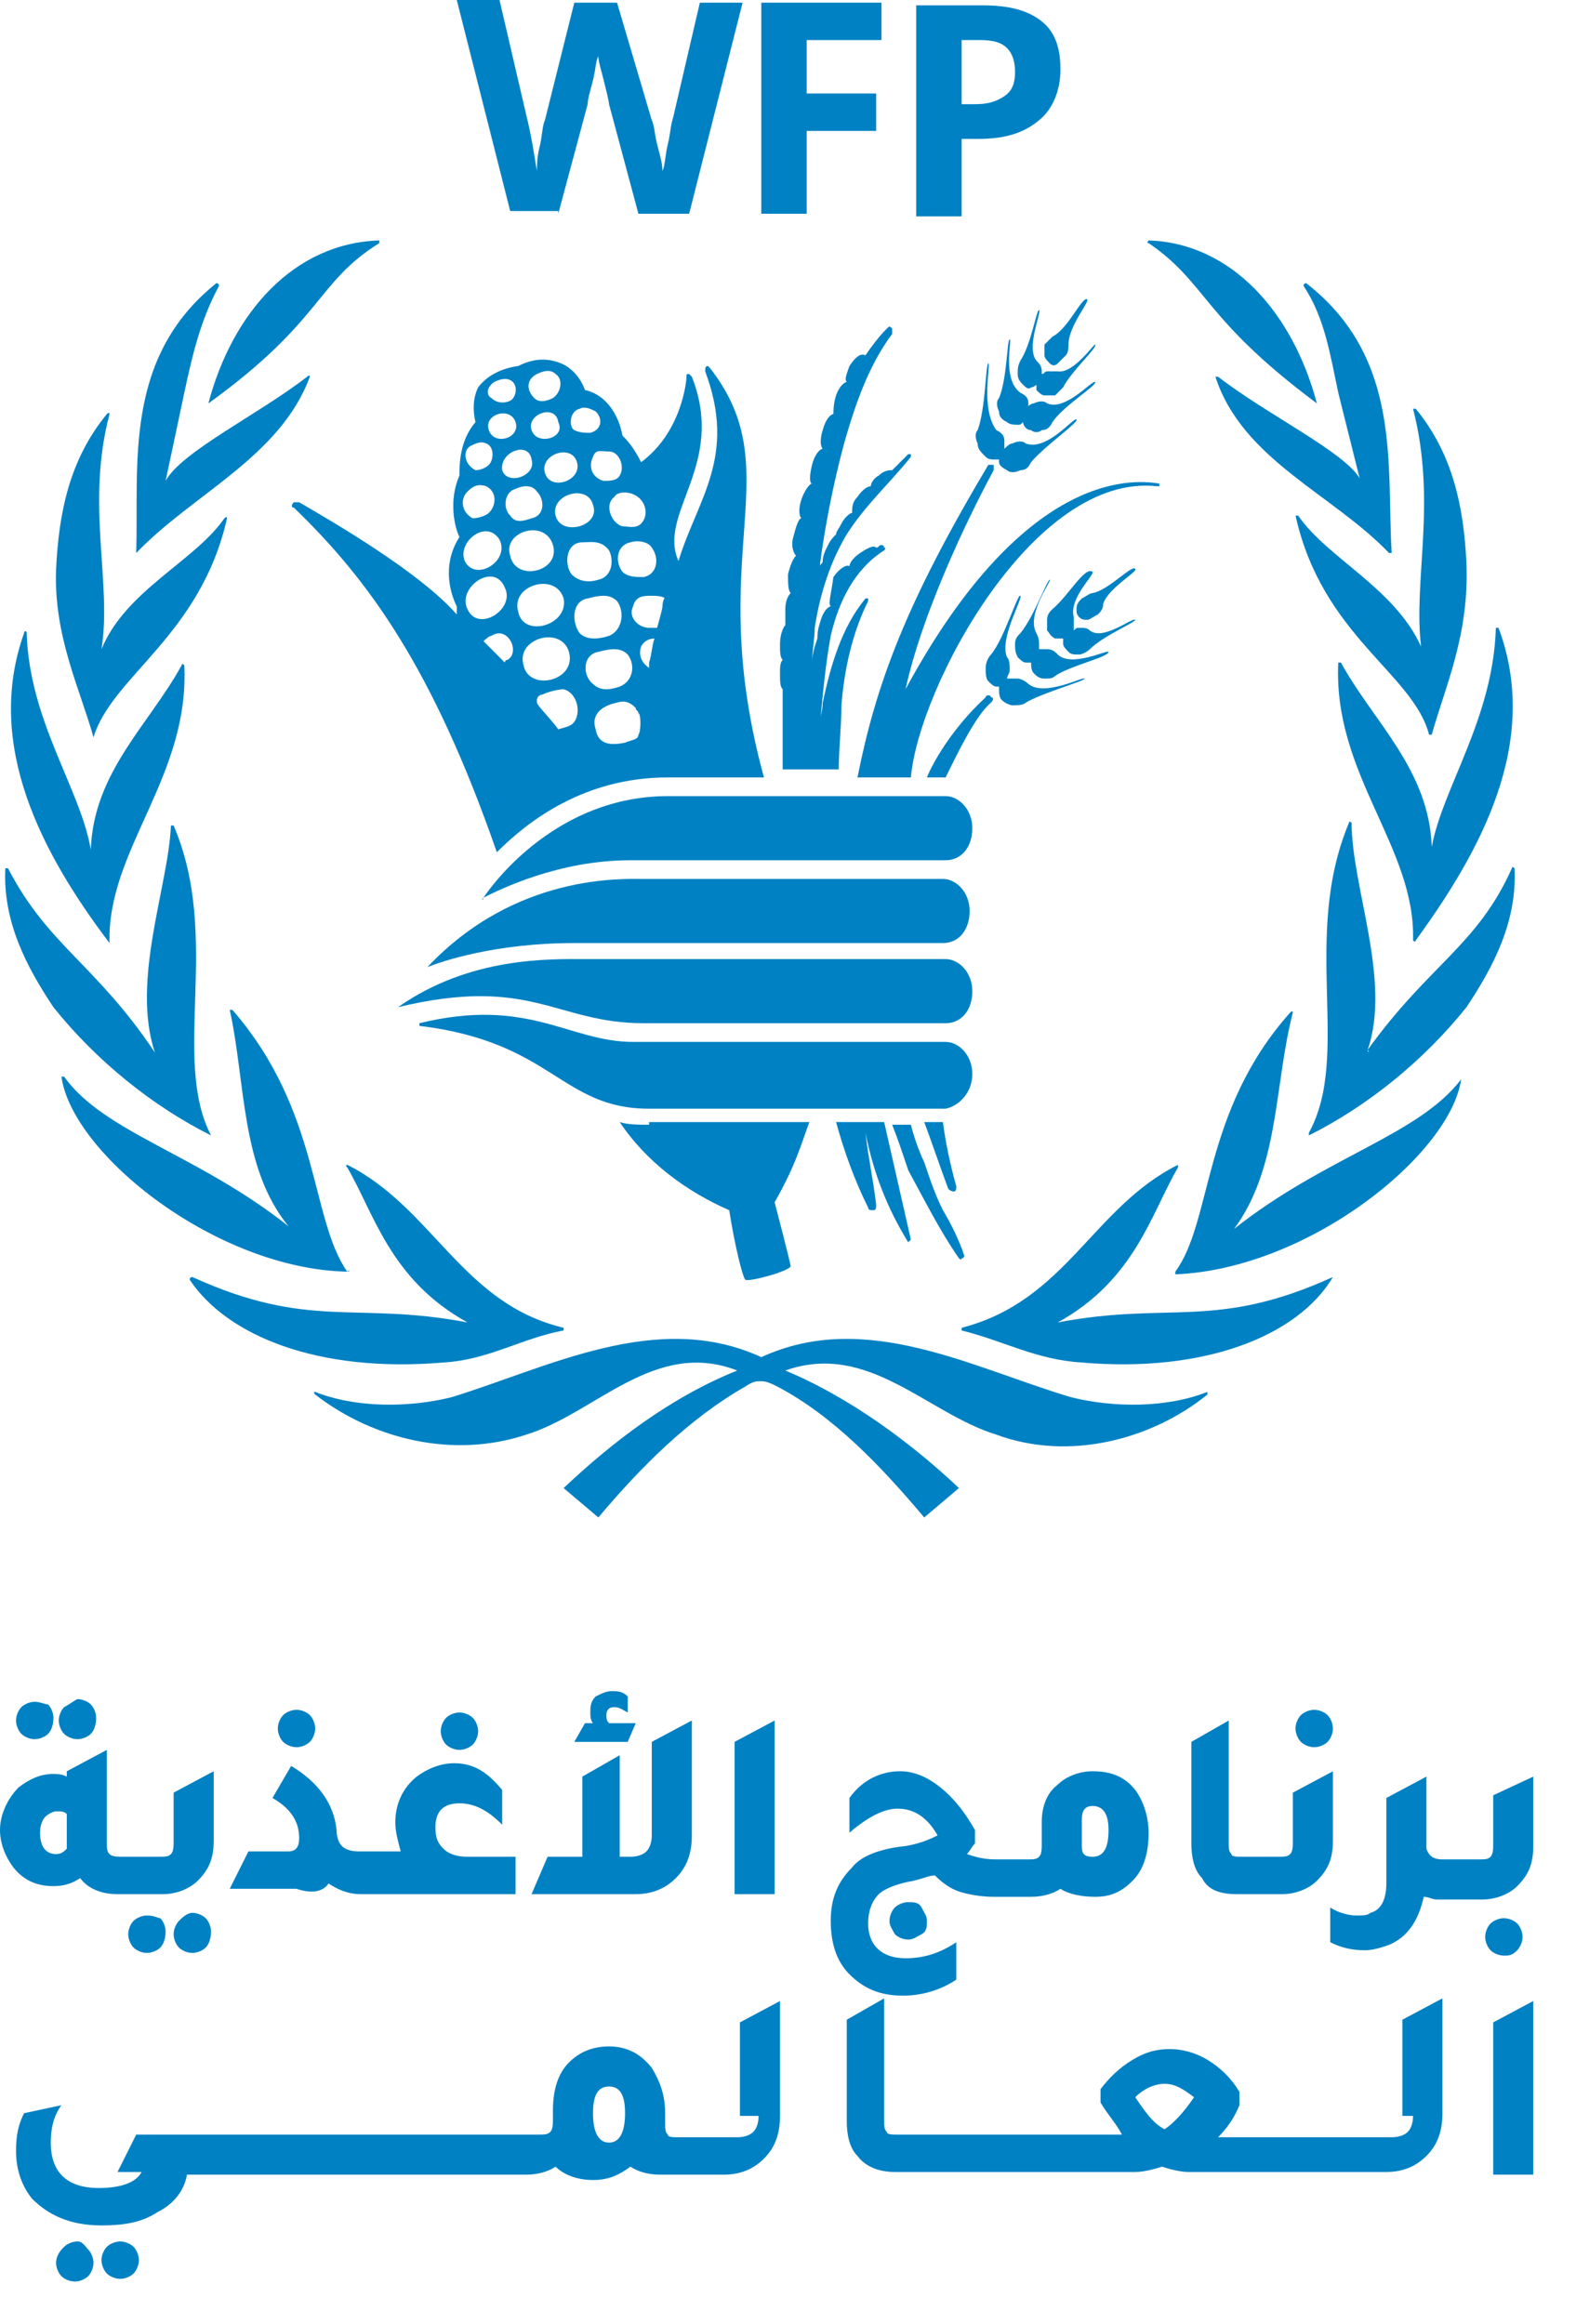 <svg width="59" height="87" viewBox="0 0 59 87" fill="none" xmlns="http://www.w3.org/2000/svg">
<path d="M33.9 25.8C34.6 22.6 36.6 18.7 37.2 17.6C37.2 17.5 37.2 17.5 37.2 17.4C37.1 17.4 37.1 17.4 37 17.4C33.9 22.6 32.8 25.6 32.1 29.1H34.1C34.4 25.7 38.7 17.7 43.3 18.2C43.3 18.2 43.3 18.2 43.4 18.2V18.1C42.7 18 38.5 17.3 33.9 25.8Z" fill="#0081C3"/>
<path d="M37 13.6C36.9 13.6 36.9 15.3 36.6 16.1C36.5 16.2 36.5 16.4 36.6 16.6C36.6 16.8 36.7 16.9 36.9 17.1C37 17.2 37.1 17.2 37.3 17.2H37.4C37.4 17.2 37.4 17.2 37.4 17.3C37.4 17.4 37.5 17.5 37.7 17.6C37.8 17.7 38 17.7 38.2 17.6C38.4 17.6 38.5 17.5 38.6 17.3C39.1 16.7 40.4 15.8 40.3 15.7C40.2 15.6 39.2 16.9 38.4 16.6C38.3 16.5 38.1 16.5 37.9 16.6C37.8 16.6 37.7 16.7 37.6 16.8C37.6 16.7 37.6 16.6 37.6 16.5C37.6 16.3 37.5 16.2 37.3 16.1C36.7 15.3 37.1 13.6 37 13.6Z" fill="#0081C3"/>
<path d="M53.2 24.2C53.2 24.2 53.2 24.3 53.2 24.2C52.2 22 49.7 20.9 48.6 19.3H48.5C49.5 23.8 52.9 25.2 53.5 27.5H53.6C54.1 25.7 55 23.8 54.9 21.1C54.8 19 54.4 17 53 15.3H52.9C53.8 18.8 52.9 21.7 53.2 24.2Z" fill="#0081C3"/>
<path d="M53.6 31.7C53.5 28.8 51.4 27 50.2 24.8H50.1C49.9 29 53 31.7 52.9 35.2C52.9 35.2 53 35.3 53 35.2C55.4 31.9 57.7 27.8 56.1 23.5H56C55.9 26.9 54 29.5 53.6 31.7C53.6 31.8 53.6 31.8 53.6 31.7Z" fill="#0081C3"/>
<path d="M50.9 17.9C50.3 16.9 47.4 15.5 45.6 14.1H45.5C46.5 17.2 49.9 18.5 52 20.7H52.1C51.9 17.4 52.5 13.4 48.9 10.6C48.9 10.6 48.8 10.6 48.8 10.7C49.6 11.9 49.8 13.3 50.1 14.7L50.9 17.9Z" fill="#0081C3"/>
<path d="M49.3 15.1C48.4 11.7 46.1 9.1 43 9C43 9 42.9 9.1 43 9.1C45.2 10.6 45 11.9 49.3 15.1Z" fill="#0081C3"/>
<path d="M24.3 42.1C23.9 42.1 23.5 42.1 23.2 42C24.2 43.5 25.7 44.6 27.3 45.3C27.5 46.6 27.8 47.8 27.9 47.9C28 48 29.5 47.6 29.6 47.4C29.6 47.3 29 45 29 45C29.8 43.6 30 42.8 30.3 42H24.3V42.1Z" fill="#0081C3"/>
<path d="M39.4 22.8C39.3 22.9 39.2 23 39.2 23.2C39.2 23.3 39.2 23.5 39.2 23.6C39.3 23.7 39.3 23.8 39.5 23.9C39.6 23.9 39.7 23.9 39.8 23.9C39.8 24 39.8 24 39.8 24.1C39.8 24.2 39.9 24.3 40 24.4C40.1 24.5 40.2 24.5 40.4 24.5C40.5 24.5 40.7 24.4 40.8 24.3C41.3 23.8 42.5 23.3 42.5 23.2C42.4 23.1 41.3 24 40.8 23.6C40.7 23.5 40.6 23.5 40.4 23.5C40.3 23.5 40.3 23.5 40.2 23.6V23.5C40.2 23.3 40.2 23.2 40.2 23.1C40 22.4 41 21.5 40.9 21.4C40.6 21.2 40 22.3 39.4 22.8Z" fill="#0081C3"/>
<path d="M54.7 40.4C53.1 42.5 49.6 43.3 46.2 46C47.9 43.7 47.7 40.6 48.4 37.9C48.4 37.9 48.4 37.8 48.3 37.9C45 41.6 45.4 45.7 44 47.6V47.7C49 47.5 54.3 43.2 54.7 40.4Z" fill="#0081C3"/>
<path d="M38.2 23.7C38.1 23.8 38 23.9 38 24.1C38 24.3 38 24.4 38.1 24.6C38.2 24.7 38.3 24.8 38.4 24.8C38.5 24.8 38.5 24.8 38.6 24.8C38.6 24.9 38.6 25.1 38.7 25.2C38.8 25.3 38.9 25.4 39.1 25.4C39.3 25.4 39.4 25.4 39.5 25.3C40.1 24.9 41.5 24.6 41.5 24.4C41.5 24.3 40.1 25 39.6 24.5C39.5 24.4 39.4 24.3 39.2 24.3C39.1 24.3 39 24.3 38.9 24.3V24.2C38.9 24 38.9 23.9 38.8 23.7C38.4 23 39.4 21.7 39.3 21.7C39.2 21.7 38.7 23.1 38.2 23.7Z" fill="#0081C3"/>
<path d="M37.1 24.5C37 24.6 36.9 24.8 36.9 25C36.9 25.2 36.9 25.4 37 25.5C37.1 25.6 37.2 25.7 37.3 25.7H37.4C37.4 25.7 37.4 25.7 37.4 25.8C37.4 25.9 37.4 26.1 37.5 26.2C37.6 26.3 37.8 26.4 37.9 26.4C38.1 26.4 38.3 26.4 38.4 26.3C39.1 25.9 40.6 25.5 40.6 25.4C40.6 25.3 39.1 26.1 38.5 25.6C38.4 25.5 38.2 25.4 38.1 25.4C38 25.4 37.8 25.4 37.7 25.4C37.7 25.3 37.8 25.2 37.8 25.1C37.8 24.9 37.8 24.7 37.7 24.6C37.4 23.9 38.3 22.4 38.2 22.3C38.1 22.2 37.6 23.9 37.1 24.5Z" fill="#0081C3"/>
<path d="M16.6 51C18.3 50.9 19.5 50.1 21.1 49.8V49.7C17.3 48.8 16.2 45.2 13 43.6C13 43.6 12.9 43.6 13 43.7C14 45.4 14.6 47.9 17.5 49.5C17.5 49.5 17.5 49.6 17.5 49.5C13.3 48.7 11.6 49.8 7.2 47.8C7.2 47.8 7.1 47.8 7.1 47.9C8.5 50 11.9 51.4 16.6 51Z" fill="#0081C3"/>
<path d="M51.2 39.3C52.1 36.7 50.6 33.2 50.6 30.8C50.6 30.8 50.5 30.7 50.5 30.8C48.7 35.1 50.6 39.5 49 42.4V42.5C51.2 41.4 53.3 39.7 54.9 37.7C55.9 36.2 56.8 34.5 56.7 32.5C56.7 32.5 56.6 32.4 56.6 32.5C55.3 35.4 53.5 36.1 51.2 39.3C51.3 39.4 51.2 39.4 51.2 39.3Z" fill="#0081C3"/>
<path d="M37.3 53.7C40 54.7 43.1 53.9 45.2 52.2V52.1C43.7 52.7 41.7 52.7 40.1 52.3C36.4 51.2 32.4 49 28.5 50.8C24.6 49 20.5 51.2 16.9 52.3C15.3 52.7 13.3 52.7 11.8 52.1C11.8 52.1 11.7 52.1 11.8 52.2C14 53.9 17 54.6 19.7 53.7C22.3 52.9 24.5 50.1 27.6 51.3C25.1 52.3 22.9 54 21.1 55.7L22.4 56.8C24 54.9 25.8 53.1 27.9 51.9C28.2 51.7 28.3 51.7 28.5 51.7C28.7 51.7 28.9 51.8 29.1 51.9C31.2 53 33 54.9 34.6 56.8L35.9 55.7C34.1 54 31.8 52.3 29.4 51.3C32.5 50.2 34.7 52.9 37.3 53.7Z" fill="#0081C3"/>
<path d="M13 47.6C13.1 47.6 13.1 47.5 13 47.6C11.6 45.6 12 41.6 8.7 37.8H8.6C9.2 40.5 9 43.7 10.8 45.9C7.4 43.2 3.9 42.4 2.4 40.3H2.3C2.7 43.2 8.1 47.5 13 47.6Z" fill="#0081C3"/>
<path d="M34.7 29.1H35.4C35.8 28.3 36.5 26.8 37.1 26.3C37.2 26.2 37.2 26.1 37.1 26.1C37.1 26 36.9 26 36.9 26.1C35.6 27.3 34.9 28.6 34.7 29.1Z" fill="#0081C3"/>
<path d="M40.4 23.1C40.5 23.2 40.6 23.2 40.7 23.2C40.8 23.2 40.9 23.1 41.1 23C41.2 22.9 41.3 22.8 41.3 22.6C41.5 22 42.6 21.4 42.5 21.3C42.4 21.1 41.5 22.1 40.9 22.2C40.8 22.2 40.7 22.3 40.5 22.4C40.4 22.5 40.3 22.6 40.3 22.8C40.3 22.9 40.3 23 40.4 23.1Z" fill="#0081C3"/>
<path d="M37.8 12.7C37.7 12.7 37.7 14.2 37.4 14.9C37.3 15 37.3 15.2 37.4 15.4C37.4 15.6 37.5 15.7 37.7 15.8C37.8 15.9 38 15.9 38.1 15.9C38.2 15.9 38.2 15.9 38.3 15.8C38.3 15.9 38.4 16.1 38.6 16.1C38.7 16.2 38.9 16.2 39 16.1C39.2 16.1 39.3 16 39.4 15.8C39.8 15.2 41.1 14.4 41 14.3C40.9 14.2 39.9 15.4 39.2 15.1C39.1 15 38.9 15 38.7 15.1C38.6 15.1 38.5 15.2 38.5 15.2V15.1C38.5 14.9 38.4 14.8 38.2 14.7C37.5 14.2 37.9 12.7 37.8 12.7Z" fill="#0081C3"/>
<path d="M35.9 47.1C35.9 47.1 36 47.2 36 47.1C36.1 47.1 36.1 47 36.1 47C35.9 46.4 35.6 45.8 35.3 45.3C35 44.7 34.8 44.1 34.6 43.5C34.4 43.1 34.2 42.5 34.1 42.1H33.4C33.6 42.6 33.8 43.2 34 43.8C34.6 44.9 35.2 46.1 35.9 47.1Z" fill="#0081C3"/>
<path d="M36.4 40.2C36.4 39.5 35.9 39 35.4 39C35.4 39 24.7 39 23.7 39C21.3 39 19.8 37.3 15.7 38.3V38.4C20.7 39 21 41.5 24.3 41.5C26.9 41.5 35.4 41.5 35.4 41.5C35.9 41.4 36.4 40.9 36.4 40.2Z" fill="#0081C3"/>
<path d="M49.9 47.8C45.5 49.8 43.8 48.7 39.6 49.5C42.5 47.9 43.1 45.4 44.1 43.7V43.6C40.9 45.2 39.9 48.7 36 49.7V49.8C37.6 50.2 38.8 50.9 40.5 51C45.1 51.4 48.6 50 49.9 47.8C50 47.8 50 47.8 49.9 47.8Z" fill="#0081C3"/>
<path d="M18.1 33.6C18 33.7 18.1 33.7 18.1 33.6C18.7 33.3 20.9 32.2 23.6 32.2C26.2 32.2 35.4 32.2 35.4 32.2C36 32.2 36.4 31.7 36.4 31C36.4 30.3 35.9 29.8 35.4 29.8C35.4 29.8 25.9 29.8 25 29.8C20.9 29.8 18.5 33 18.1 33.6Z" fill="#0081C3"/>
<path d="M16 36.2C16.5 36 18.5 35.3 21.5 35.3C24.1 35.3 35.3 35.3 35.3 35.3C35.9 35.3 36.3 34.8 36.3 34.1C36.3 33.4 35.8 32.9 35.3 32.9C35.3 32.9 25.1 32.9 24.1 32.9C23.3 32.9 19.3 32.7 16 36.2Z" fill="#0081C3"/>
<path d="M14.9 37.7C19.9 36.5 20.8 38.3 24.1 38.3C26.7 38.3 35.4 38.3 35.4 38.3C36 38.3 36.4 37.8 36.4 37.1C36.4 36.4 35.9 35.9 35.4 35.9C35.4 35.9 22.8 35.9 21.9 35.9C20.6 35.9 17.6 35.8 14.9 37.7C14.8 37.7 14.8 37.7 14.9 37.7Z" fill="#0081C3"/>
<path d="M34 46.5L34.1 46.4L33.1 42H31.3C31.6 43.1 32 44.2 32.5 45.2C32.5 45.3 32.6 45.3 32.7 45.3C32.8 45.3 32.8 45.2 32.8 45.1C32.7 44.2 32.5 43.3 32.4 42.4C32.7 43.9 33.2 45.2 34 46.5C33.9 46.5 34 46.5 34 46.5Z" fill="#0081C3"/>
<path d="M35.7 44.6C35.8 44.6 35.8 44.5 35.8 44.4C35.6 43.7 35.4 42.8 35.3 42H34.6C34.9 42.8 35.2 43.7 35.5 44.5C35.6 44.6 35.7 44.6 35.7 44.6Z" fill="#0081C3"/>
<path d="M3.5 27.6C4.2 25.3 7.5 23.8 8.5 19.4C8.5 19.4 8.5 19.3 8.4 19.4C7.3 21 4.7 22.1 3.8 24.3C3.8 24.3 3.7 24.3 3.8 24.3C4.2 21.8 3.2 18.9 4.1 15.5C4.1 15.5 4.1 15.4 4 15.5C2.6 17.2 2.2 19.2 2.1 21.3C2 23.8 3 25.8 3.5 27.6C3.4 27.6 3.5 27.6 3.5 27.6Z" fill="#0081C3"/>
<path d="M5.1 20.7C7.2 18.5 10.5 17.1 11.6 14.1C11.6 14.1 11.6 14 11.5 14.1C9.7 15.5 6.8 16.9 6.2 18L6.9 14.7C7.2 13.3 7.5 12 8.2 10.7C8.2 10.7 8.2 10.6 8.1 10.6C4.6 13.4 5.2 17.4 5.1 20.7C5 20.7 5 20.7 5.1 20.7Z" fill="#0081C3"/>
<path d="M17.1 22.7C17.1 22.8 17.1 22.9 17.1 23C15.7 21.4 12.4 19.5 11.2 18.8C11.1 18.8 11.1 18.8 11 18.8C10.9 18.9 10.9 19 11 19C13.8 21.7 16.2 25 18.6 31.9C19.8 30.7 21.9 29.1 25 29.1H28.6C26.3 20.7 29.6 17.7 26.6 13.8L26.5 13.7C26.4 13.7 26.4 13.8 26.4 13.9C27.6 17.1 26.1 18.7 25.4 21C24.6 19.2 27.2 17.4 25.9 14.1L25.8 14C25.7 14 25.7 14 25.7 14.1C25.7 14.3 25.5 16.2 24 17.3C23.8 16.9 23.6 16.6 23.3 16.3C23.2 15.7 22.8 14.8 21.9 14.6C21.8 14.3 21.5 13.8 21 13.6C20.5 13.4 20 13.4 19.4 13.7C18.7 13.8 18.2 14.1 17.9 14.5C17.7 14.9 17.7 15.4 17.8 15.8C17.2 16.5 17.2 17.4 17.2 17.8C16.8 18.7 17 19.7 17.2 20.1C16.5 21.2 16.9 22.3 17.1 22.7ZM17.5 22.8C17.1 22 18.5 21 18.9 22C19.3 22.8 17.9 23.7 17.5 22.8ZM20.1 18.4C20.4 18.7 20.4 19.3 19.9 19.4C19.6 19.5 19.3 19.6 19.1 19.3C18.8 19 18.9 18.4 19.3 18.3C19.5 18.2 19.9 18.1 20.1 18.4ZM19.9 16.1C19.7 15.5 20.8 15.1 20.9 15.8C21.2 16.4 20.1 16.7 19.9 16.1ZM19 24.7C18.9 24.7 18.9 24.8 18.9 24.8L18.1 24C18.1 24 18.3 23.8 18.4 23.8C19 23.4 19.5 24.4 19 24.7ZM19.1 20.8C18.8 19.9 20.4 19.4 20.7 20.4C21 21.4 19.3 21.8 19.1 20.8ZM19.4 22.9C19.1 21.9 20.8 21.4 21.1 22.4C21.3 23.4 19.6 23.9 19.4 22.9ZM20.8 19.3C20.6 18.5 22 18.1 22.2 18.9C22.5 19.7 21 20.1 20.8 19.3ZM22.8 20.6C23 21 22.9 21.6 22.4 21.7C22.1 21.8 21.7 21.8 21.4 21.5C21.1 21.1 21.2 20.3 21.8 20.3C22.1 20.3 22.5 20.2 22.8 20.6ZM19.6 24.9C19.3 23.9 21 23.4 21.3 24.4C21.6 25.5 19.8 25.9 19.6 24.9ZM21.6 26.8C21.5 27.2 21.2 27.2 20.9 27.3C20.7 27 20.1 26.4 20.1 26.3V26.2C20.1 26.1 20.2 26 20.3 26C20.5 25.9 20.9 25.8 21.1 25.8C21.5 25.9 21.7 26.4 21.6 26.8ZM22 22.4C22.4 22.3 22.8 22.2 23.1 22.5C23.4 22.9 23.3 23.6 22.8 23.8C22.5 23.9 22 24 21.7 23.7C21.4 23.3 21.4 22.5 22 22.4ZM22.4 24.4C22.8 24.3 23.2 24.2 23.5 24.5C23.8 24.9 23.7 25.5 23.2 25.7C22.9 25.8 22.5 25.9 22.2 25.6C21.8 25.3 21.8 24.5 22.4 24.4ZM23.9 27.5C23.9 27.7 23.6 27.7 23.4 27.8C22.9 27.9 22.4 27.9 22.3 27.3C22.1 26.7 22.6 26.4 23.1 26.3C23.4 26.2 23.6 26.3 23.8 26.5C23.8 26.6 23.9 26.6 23.9 26.7C24 26.7 24 27.4 23.9 27.5ZM24.3 24.8C24.3 24.9 24.3 25 24.3 25C24 24.8 23.9 24.5 24 24.2C24.1 24 24.3 23.9 24.5 23.9C24.4 24.2 24.4 24.5 24.3 24.8ZM24.8 22.7C24.8 22.8 24.6 23.5 24.6 23.5C24.5 23.5 24.3 23.5 24.3 23.5C23.9 23.5 23.5 23.1 23.7 22.7C23.8 22.3 24.1 22.3 24.4 22.3C24.5 22.3 24.8 22.3 24.9 22.4C24.9 22.3 24.8 22.5 24.8 22.7ZM24.4 20.5C24.7 20.9 24.6 21.5 24.1 21.6C23.8 21.6 23.5 21.6 23.3 21.4C23 21 23.1 20.4 23.6 20.3C23.9 20.2 24.3 20.3 24.4 20.5ZM23.7 18.5C24.2 18.7 24.3 19.3 24 19.6C23.8 19.8 23.5 19.7 23.3 19.7C22.9 19.6 22.6 18.9 23 18.6C23.1 18.4 23.5 18.4 23.7 18.5ZM22.8 16.9C23.2 16.9 23.4 17.5 23.2 17.8C23.1 18 22.8 18 22.6 18C22.2 17.9 22 17.5 22.2 17.1C22.3 16.8 22.5 16.9 22.8 16.9ZM21.7 15.3C21.9 15.2 22.1 15.3 22.3 15.4C22.6 15.7 22.5 16.1 22.1 16.2C21.9 16.2 21.7 16.2 21.5 16.1C21.3 16 21.3 15.4 21.7 15.3ZM21.6 17.3C21.8 18 20.6 18.4 20.4 17.7C20.2 17 21.4 16.6 21.6 17.3ZM20.1 14C20.3 13.9 20.6 13.8 20.8 14C21.1 14.2 21 14.7 20.7 14.9C20.5 15 20.2 15.1 20 14.9C19.7 14.6 19.7 14.2 20.1 14ZM19.9 17.2C20.1 17.8 19 18.2 18.8 17.6C18.7 16.9 19.8 16.5 19.9 17.2ZM18.3 16.1C18.1 15.5 19.1 15.2 19.3 15.8C19.5 16.4 18.5 16.7 18.3 16.1ZM18.5 14.3C18.7 14.2 19 14.1 19.2 14.3C19.4 14.5 19.3 14.9 19.1 15C18.9 15.1 18.6 15.1 18.4 14.9C18.2 14.8 18.2 14.5 18.5 14.3ZM17.6 16.7C17.8 16.6 18 16.5 18.2 16.6C18.5 16.7 18.5 17.2 18.3 17.4C18.2 17.5 18 17.6 17.8 17.6C17.4 17.4 17.3 16.9 17.6 16.7ZM17.5 18.4C17.7 18.2 17.9 18.1 18.2 18.2C18.6 18.4 18.6 18.9 18.3 19.2C18.2 19.3 17.9 19.4 17.7 19.4C17.3 19.2 17.2 18.7 17.5 18.4ZM18.7 20.2C19.1 21 17.8 21.8 17.4 21C17.1 20.3 18.2 19.4 18.7 20.2Z" fill="#0081C3"/>
<path d="M39.6 13.9C39.5 13.9 39.3 13.9 39.2 13.9C39.1 13.9 39.1 14 39 14V13.9C39 13.7 38.9 13.6 38.8 13.5C38.4 13 39 11.7 38.9 11.6C38.8 11.6 38.6 12.9 38.2 13.5C38.1 13.7 38.1 13.8 38.1 14C38.1 14.2 38.2 14.3 38.3 14.4C38.4 14.5 38.5 14.6 38.6 14.5C38.7 14.5 38.8 14.4 38.8 14.4C38.8 14.5 38.8 14.5 38.8 14.6C38.9 14.7 39 14.8 39.1 14.8C39.2 14.8 39.4 14.8 39.5 14.8C39.6 14.7 39.7 14.6 39.8 14.5C40.1 13.9 41.1 13 41 12.9C41 12.8 40.2 14 39.6 13.9Z" fill="#0081C3"/>
<path d="M7.9 42.5C8 42.5 8 42.5 7.9 42.5C6.4 39.6 8.3 35.1 6.5 30.9H6.4C6.3 33.2 4.9 36.7 5.8 39.4C3.6 36.1 1.8 35.4 0.3 32.5H0.2C0.1 34.5 1 36.2 2 37.7C3.6 39.7 5.7 41.4 7.9 42.5Z" fill="#0081C3"/>
<path d="M4.1 35.3C4 31.8 7.1 29.1 6.9 24.9C6.9 24.9 6.8 24.8 6.8 24.9C5.6 27.1 3.5 28.9 3.4 31.8C3 29.5 1.1 27 1 23.7C1 23.6 0.9 23.6 0.9 23.7C-0.6 27.9 1.6 32 4.1 35.3Z" fill="#0081C3"/>
<path d="M7.8 15.1C12.1 12 11.8 10.6 14.2 9.1V9C11 9.1 8.7 11.7 7.8 15.1C7.7 15.1 7.8 15.1 7.8 15.1Z" fill="#0081C3"/>
<path d="M30.2 4.9H32.8V3.5H30.2V1.5H33V0.1H28.5V8H30.2V4.9Z" fill="#0081C3"/>
<path d="M39.4 12.6C39.3 12.7 39.2 12.8 39.1 12.9C39.1 13 39.1 13.2 39.1 13.3C39.1 13.4 39.2 13.5 39.3 13.6C39.4 13.7 39.5 13.7 39.6 13.6C39.7 13.5 39.8 13.4 39.9 13.3C40 13.2 40 13 40 12.9C40 12.2 40.8 11.3 40.7 11.2C40.5 11.1 40 12.3 39.4 12.6Z" fill="#0081C3"/>
<path d="M20.9 8L22 3.9C22 3.7 22.1 3.4 22.2 3C22.3 2.6 22.3 2.3 22.4 2.1C22.4 2.3 22.5 2.6 22.6 3C22.7 3.4 22.8 3.8 22.8 3.9L23.9 8H25.8L27.8 0.1H26.2L25.2 4.4C25.1 4.7 25.1 5 25 5.4C24.9 5.8 24.9 6.2 24.8 6.4C24.8 6.1 24.7 5.8 24.6 5.4C24.5 5 24.5 4.7 24.4 4.5L23.1 0.1H21.5L20.4 4.5C20.3 4.7 20.3 5.1 20.2 5.5C20.1 5.9 20.1 6.2 20.1 6.4C20 5.8 19.9 5.1 19.7 4.3L18.7 0H17.1L19.1 7.9H20.9V8Z" fill="#0081C3"/>
<path d="M31.8 13.7C31.7 14 31.6 14.2 31.7 14.3C31.6 14.3 31.4 14.5 31.3 14.8C31.2 15.1 31.2 15.4 31.2 15.5C31.1 15.5 30.9 15.7 30.8 16.1C30.7 16.4 30.7 16.7 30.8 16.8C30.7 16.8 30.5 17 30.4 17.4C30.3 17.8 30.3 18.1 30.4 18.1C30.3 18.1 30.1 18.4 30 18.7C29.9 19 29.9 19.3 30 19.4C29.9 19.4 29.8 19.7 29.7 20.1C29.6 20.4 29.7 20.7 29.8 20.8C29.7 20.9 29.6 21.1 29.5 21.5C29.5 21.8 29.5 22.1 29.6 22.2C29.5 22.3 29.4 22.5 29.4 22.8C29.4 23.1 29.4 23.3 29.4 23.4C29.3 23.5 29.2 23.8 29.2 24.1C29.2 24.4 29.2 24.6 29.3 24.7C29.2 24.8 29.2 25 29.2 25.2C29.2 25.5 29.2 25.7 29.3 25.8C29.3 26.8 29.3 27.8 29.3 28.8H31.4C31.4 28 31.5 27.2 31.5 26.4C31.6 25.1 31.9 23.7 32.5 22.5V22.4H32.4C31.5 23.5 31.1 24.9 30.8 26.3C30.8 26.6 30.7 26.8 30.7 27.1C30.8 26 30.9 24.9 31.1 23.8C31.4 22.5 32 21.3 33.1 20.6C33.1 20.6 33.2 20.5 33.1 20.5C33.1 20.4 33 20.4 33 20.4C32.9 20.4 32.9 20.5 32.8 20.5C32.7 20.4 32.5 20.5 32.2 20.7C31.9 20.9 31.8 21.1 31.8 21.2C31.7 21.1 31.4 21.3 31.2 21.6C31.1 22.3 31 22.6 31.1 22.7C31 22.7 30.8 22.9 30.7 23.3C30.6 23.6 30.6 23.8 30.6 23.9C30.5 24.2 30.4 24.5 30.4 24.8C30.4 24.4 30.5 23.9 30.5 23.5C30.7 22.2 31.1 21 31.7 20C32.4 18.9 33.3 18.1 34.1 17.1V17H34C33.8 17.2 33.6 17.4 33.4 17.6C33.3 17.6 33.1 17.6 32.9 17.8C32.7 17.9 32.6 18.1 32.6 18.2C32.5 18.2 32.3 18.3 32.1 18.6C31.9 18.8 31.9 19 31.9 19.2C31.8 19.2 31.6 19.4 31.5 19.6C31.4 19.8 31.3 19.9 31.3 20C31.2 20.1 31.1 20.2 31 20.4C30.9 20.6 30.8 20.8 30.8 21C30.8 21.1 30.7 21.1 30.7 21.2V21.1C30.9 19.6 31.2 18.1 31.6 16.6C32 15.2 32.5 13.7 33.4 12.5C33.4 12.4 33.4 12.3 33.4 12.3C33.3 12.2 33.3 12.2 33.2 12.3C32.9 12.6 32.6 13 32.4 13.3C32.2 13.2 32 13.4 31.8 13.7Z" fill="#0081C3"/>
<path d="M35.9 5.2H36.6C37.6 5.2 38.3 5 38.9 4.5C39.4 4.1 39.7 3.4 39.7 2.6C39.7 1.8 39.5 1.2 39 0.8C38.5 0.4 37.8 0.2 36.8 0.2H34.3V8.1H36V5.2H35.9ZM35.9 1.5H36.7C37.2 1.5 37.5 1.6 37.7 1.8C37.9 2 38 2.3 38 2.7C38 3.1 37.9 3.4 37.6 3.6C37.3 3.8 37 3.9 36.5 3.9H36V1.5H35.9Z" fill="#0081C3"/>
<path d="M1.3 63.7C1.1 63.7 0.9 63.8 0.8 63.9C0.7 64 0.6 64.2 0.6 64.4C0.6 64.6 0.7 64.8 0.8 64.9C0.9 65 1.1 65.1 1.3 65.1C1.5 65.1 1.7 65 1.8 64.9C1.9 64.8 2 64.6 2 64.3C2 64.1 1.9 63.9 1.8 63.8C1.7 63.8 1.5 63.7 1.3 63.7Z" fill="#0081C3"/>
<path d="M2.4 63.9C2.3 64 2.2 64.2 2.2 64.4C2.2 64.6 2.3 64.8 2.4 64.9C2.5 65 2.7 65.1 2.9 65.1C3.1 65.1 3.3 65 3.4 64.9C3.5 64.8 3.6 64.6 3.6 64.3C3.6 64.1 3.5 63.9 3.4 63.8C3.3 63.7 3.1 63.6 2.9 63.6C2.7 63.7 2.6 63.8 2.4 63.9Z" fill="#0081C3"/>
<path d="M2 70.6C2.4 70.6 2.7 70.5 3 70.3C3.3 70.7 3.8 70.9 4.4 70.9H5H5.5H6.1C6.6 70.9 7.1 70.7 7.4 70.4C7.8 70 8 69.6 8 68.9V66.3L6.5 67.1V68.9C6.5 69.1 6.5 69.3 6.4 69.4C6.3 69.5 6.2 69.5 5.9 69.5H5.5H5H4.6C4.4 69.5 4.2 69.5 4.1 69.4C4 69.3 4 69.2 4 68.9V65.5L2.5 66.3V66.5C2.3 66.4 2.1 66.4 2 66.4C1.5 66.4 1.1 66.6 0.7 66.9C0.3 67.3 0 67.9 0 68.5C0 69 0.2 69.5 0.5 69.9C0.9 70.4 1.4 70.6 2 70.6ZM1.7 68C1.8 67.9 2 67.8 2.1 67.8C2.3 67.8 2.4 67.8 2.5 67.9V69C2.5 69.1 2.5 69.2 2.5 69.2C2.4 69.3 2.3 69.4 2.1 69.4C1.7 69.4 1.5 69.1 1.5 68.6C1.5 68.3 1.6 68.1 1.7 68Z" fill="#0081C3"/>
<path d="M5.5 71.7C5.3 71.7 5.1 71.8 5 71.9C4.9 72 4.8 72.2 4.8 72.4C4.8 72.6 4.9 72.8 5 72.9C5.1 73 5.3 73.1 5.5 73.1C5.7 73.1 5.9 73 6 72.9C6.1 72.8 6.2 72.6 6.2 72.3C6.2 72.1 6.1 71.9 6 71.8C5.9 71.8 5.8 71.7 5.5 71.7Z" fill="#0081C3"/>
<path d="M6.7 71.9C6.6 72 6.5 72.2 6.5 72.4C6.5 72.6 6.6 72.8 6.7 72.9C6.8 73 7 73.1 7.2 73.1C7.4 73.1 7.6 73 7.7 72.9C7.8 72.8 7.9 72.6 7.9 72.3C7.9 72.1 7.8 71.9 7.7 71.8C7.6 71.7 7.4 71.6 7.2 71.6C7 71.6 6.8 71.8 6.7 71.9Z" fill="#0081C3"/>
<path d="M12.3 70.5C12.6 70.7 13 70.9 13.5 70.9H13.8H14.3H19.3V69.5H17.5C17.1 69.5 16.8 69.4 16.6 69.2C16.4 69 16.3 68.8 16.3 68.4C16.3 67.8 16.6 67.5 17.2 67.5C17.8 67.5 18.3 67.8 18.8 68.3V67C18.3 66.4 17.8 66 17 66C16.5 66 16 66.2 15.6 66.5C15.1 66.9 14.8 67.5 14.8 68.2C14.8 68.6 14.9 68.9 15 69.3H14.2H13.7H13.4C13.1 69.3 12.9 69.2 12.8 69.1C12.7 69 12.6 68.8 12.6 68.5C12.5 67.5 11.9 66.7 10.9 66.1L10.2 67.3C10.9 67.7 11.2 68.2 11.2 68.8C11.2 69.1 11.1 69.3 10.8 69.3H9.3L8.6 70.7H11.1C11.7 70.9 12.1 70.8 12.3 70.5Z" fill="#0081C3"/>
<path d="M10.4 64.7C10.4 64.9 10.5 65.1 10.6 65.2C10.7 65.3 10.9 65.4 11.1 65.4C11.3 65.4 11.5 65.3 11.6 65.2C11.7 65.1 11.8 64.9 11.8 64.7C11.8 64.5 11.7 64.3 11.6 64.2C11.5 64.1 11.3 64 11.1 64C10.9 64 10.7 64.1 10.6 64.2C10.5 64.3 10.4 64.5 10.4 64.7Z" fill="#0081C3"/>
<path d="M17.7 65.3C17.8 65.2 17.9 65 17.9 64.8C17.9 64.6 17.8 64.4 17.7 64.3C17.6 64.2 17.4 64.1 17.2 64.1C17 64.1 16.8 64.2 16.7 64.3C16.6 64.4 16.5 64.6 16.5 64.8C16.5 65 16.6 65.2 16.7 65.3C16.8 65.4 17 65.5 17.2 65.5C17.4 65.5 17.6 65.4 17.7 65.3Z" fill="#0081C3"/>
<path d="M21.5 65.2H23.5L23.8 64.5H22.8C22.7 64.4 22.7 64.3 22.7 64.2C22.7 64 22.8 63.9 23 63.9C23.2 63.9 23.3 64 23.5 64.1V63.5C23.3 63.3 23.1 63.3 22.9 63.3C22.7 63.3 22.5 63.4 22.3 63.5C22.1 63.7 22.1 63.9 22.1 64.1C22.1 64.2 22.1 64.4 22.2 64.5H21.9L21.5 65.2Z" fill="#0081C3"/>
<path d="M19.9 70.9H23.8C24.4 70.9 24.9 70.7 25.3 70.3C25.7 69.9 25.9 69.4 25.9 68.7V64.4L24.4 65.2V68.7C24.4 69 24.3 69.2 24.2 69.3C24.1 69.4 23.9 69.5 23.6 69.5H23.2V65.7L21.8 66.5V69.5H20.5L19.9 70.9Z" fill="#0081C3"/>
<path d="M27.5 70.9H29V64.4L27.5 65.2V70.9Z" fill="#0081C3"/>
<path d="M31.9 69.9C31.4 70.4 31.1 71 31.1 71.9C31.1 72.7 31.3 73.4 31.8 73.9C32.3 74.4 32.9 74.7 33.8 74.7C34.5 74.7 35.2 74.5 35.8 74.1V72.7C35.2 73.1 34.6 73.3 33.9 73.3C33 73.3 32.5 72.8 32.5 72C32.5 71.6 32.6 71.2 32.9 70.9C33.1 70.7 33.6 70.5 34.2 70.4C34.6 70.3 34.8 70.2 35 70.2C35.3 70.5 35.6 70.7 35.9 70.8C36.2 70.9 36.7 71 37.2 71H37.4H38.1H38.6C39 71 39.4 70.9 39.7 70.7C40 70.9 40.5 71 41 71C41.6 71 42 70.8 42.4 70.4C42.8 70 43 69.4 43 68.6C43 68 42.8 67.4 42.5 67C42.1 66.5 41.6 66.3 40.9 66.3C40.4 66.3 39.9 66.5 39.6 66.8C39.2 67.1 39 67.6 39 68.2V69C39 69.2 39 69.4 38.9 69.5C38.8 69.6 38.7 69.6 38.4 69.6H38.1H37.5H37.3C36.8 69.6 36.5 69.5 36.2 69.4C36.3 69.3 36.4 69.1 36.5 69V68.5C36.1 67.8 35.7 67.3 35.2 66.9C34.7 66.5 34.2 66.3 33.7 66.3C33 66.3 32.3 66.6 31.8 67.3V68.6C32.5 68 33.1 67.7 33.6 67.7C34.2 67.7 34.7 68 35.1 68.7C34.9 68.8 34.5 69 33.9 69.1C32.9 69.2 32.2 69.5 31.9 69.9ZM40.5 68.1C40.5 67.8 40.6 67.6 40.9 67.6C41.3 67.6 41.5 67.9 41.5 68.5C41.5 69.2 41.3 69.5 40.9 69.5C40.6 69.5 40.5 69.4 40.5 69.1V68.1Z" fill="#0081C3"/>
<path d="M33.5 71.4C33.4 71.5 33.3 71.7 33.3 71.9C33.3 72.1 33.4 72.2 33.5 72.4C33.6 72.5 33.8 72.6 34 72.6C34.2 72.6 34.3 72.5 34.5 72.4C34.7 72.3 34.7 72.1 34.7 71.9C34.7 71.7 34.6 71.6 34.5 71.4C34.4 71.2 34.2 71.2 34 71.2C33.8 71.2 33.6 71.3 33.5 71.4Z" fill="#0081C3"/>
<path d="M46.3 70.9H46.9H47.4H48C48.5 70.9 49 70.7 49.3 70.4C49.7 70 49.9 69.6 49.9 68.9V66.3L48.4 67.1V68.9C48.4 69.1 48.4 69.3 48.3 69.4C48.2 69.5 48.1 69.5 47.8 69.5H47.4H46.9H46.5C46.3 69.5 46.1 69.5 46.1 69.4C46 69.3 46 69.2 46 68.9V64.4L44.6 65.2V69C44.6 69.5 44.7 70 45 70.3C45.2 70.7 45.6 70.9 46.3 70.9Z" fill="#0081C3"/>
<path d="M49.7 64.2C49.6 64.1 49.4 64 49.2 64C49 64 48.8 64.1 48.7 64.2C48.6 64.3 48.5 64.5 48.5 64.7C48.5 64.9 48.6 65.1 48.7 65.2C48.8 65.3 49 65.4 49.2 65.4C49.4 65.4 49.6 65.3 49.7 65.2C49.8 65.1 49.9 64.9 49.9 64.7C49.9 64.5 49.8 64.3 49.7 64.2Z" fill="#0081C3"/>
<path d="M55.9 67.2V69C55.9 69.2 55.9 69.4 55.8 69.5C55.7 69.6 55.6 69.6 55.3 69.6H54.9H54.4H54C53.7 69.6 53.5 69.5 53.4 69.2V66.5L51.9 67.3V70.5C51.9 71.1 51.7 71.5 51.3 71.6C51.2 71.7 51 71.7 50.8 71.7C50.5 71.7 50.1 71.6 49.8 71.4V72.7C50.2 72.9 50.6 73 51.1 73C51.4 73 51.7 72.9 52 72.8C52.7 72.5 53.1 71.9 53.3 71C53.5 71 53.6 71.1 53.8 71.1H54.4H54.9H55.5C56 71.1 56.5 70.9 56.8 70.6C57.2 70.2 57.4 69.8 57.4 69.1V66.5L55.9 67.2Z" fill="#0081C3"/>
<path d="M56.8 73C56.9 72.9 57 72.7 57 72.5C57 72.3 56.9 72.1 56.8 72C56.7 71.9 56.5 71.8 56.3 71.8C56.1 71.8 55.9 71.9 55.8 72C55.7 72.1 55.6 72.3 55.6 72.5C55.6 72.7 55.7 72.9 55.8 73C55.9 73.1 56.1 73.2 56.3 73.2C56.5 73.2 56.6 73.2 56.8 73Z" fill="#0081C3"/>
<path d="M2.9 83.9C2.7 83.9 2.5 84 2.4 84.1C2.3 84.2 2.1 84.4 2.1 84.7C2.1 84.9 2.2 85.1 2.3 85.2C2.4 85.3 2.6 85.4 2.8 85.4C3 85.4 3.2 85.3 3.3 85.2C3.4 85.1 3.5 84.9 3.5 84.7C3.5 84.5 3.4 84.3 3.3 84.2C3.2 84.1 3.1 83.9 2.9 83.9Z" fill="#0081C3"/>
<path d="M4.5 83.9C4.3 83.9 4.1 84 4 84.1C3.9 84.2 3.8 84.4 3.8 84.6C3.8 84.8 3.9 85 4 85.1C4.1 85.2 4.3 85.3 4.5 85.3C4.7 85.3 4.9 85.2 5 85.1C5.1 85 5.2 84.8 5.2 84.6C5.2 84.4 5.1 84.2 5 84.1C4.9 84 4.7 83.9 4.5 83.9Z" fill="#0081C3"/>
<path d="M28.4 79.2C28.4 79.5 28.3 79.7 28.2 79.8C28.1 79.9 27.9 80 27.6 80H27.5H27H26.4H25.9H25.4C25.2 80 25 80 25 79.9C24.9 79.8 24.9 79.7 24.9 79.4V79.1C24.9 78.4 24.7 77.9 24.4 77.4C24 76.9 23.5 76.6 22.8 76.6C22.2 76.6 21.7 76.8 21.3 77.2C20.9 77.6 20.7 78.2 20.7 79V79.3C20.7 79.5 20.7 79.7 20.6 79.8C20.5 79.9 20.4 79.9 20.1 79.9H19.6H19.1H18.5H18H17.4H16.9H16.3H15.8H15.2H14.7H14.1H13.6H13H12.5H11.9H11.4H10.8H10.3H9.7H9.2H8.1H7.6H6.9H6.4H5.1L4.4 81.3H5.3C5.1 81.7 4.5 81.9 3.7 81.9C2.5 81.9 1.9 81.3 1.9 80.2C1.9 79.7 2 79.2 2.3 78.8L0.9 79.1C0.7 79.5 0.6 79.9 0.6 80.5C0.6 81.2 0.8 81.8 1.2 82.3C1.8 82.9 2.6 83.3 3.8 83.3C4.6 83.3 5.3 83.2 5.9 82.8C6.5 82.5 6.9 82 7 81.4H7.7H8.1H8.7H9.2H9.8H10.3H10.9H11.4H12H12.5H13.1H13.6H14.2H14.7H15.3H15.8H16.4H16.9H17.5H18H18.6H19.1H19.7C20.1 81.4 20.5 81.3 20.8 81.1C21.1 81.4 21.6 81.6 22.2 81.6C22.8 81.6 23.2 81.4 23.6 81.1C23.9 81.3 24.3 81.4 24.7 81.4H25.3H25.8H26.4H26.9H27.1C27.7 81.4 28.2 81.2 28.6 80.8C29 80.4 29.2 79.9 29.2 79.2V74.9L27.7 75.7V79.2H28.4ZM22.8 80.2C22.4 80.2 22.2 79.8 22.2 79.1C22.2 78.4 22.4 78.1 22.8 78.1C23.2 78.1 23.4 78.4 23.4 79.1C23.4 79.8 23.2 80.2 22.8 80.2Z" fill="#0081C3"/>
<path d="M52.9 79.2C52.9 79.5 52.8 79.7 52.7 79.8C52.6 79.9 52.4 80 52.1 80H52H51.5H50.9H50.4H49.8H49.3H48.7H48.2H47.6H47.1H45.6C45.9 79.7 46.2 79.3 46.4 78.8V78.3C46.1 77.8 45.7 77.4 45.2 77.1C44.7 76.8 44.2 76.7 43.8 76.7C43.3 76.7 42.9 76.8 42.4 77.1C41.9 77.4 41.5 77.8 41.2 78.2V78.7C41.5 79.2 41.8 79.5 42 79.9H40.5H40H39.1H38.6H38H37.5H36.9H36.4H35.8H35.1H34.5H34H33.6C33.4 79.9 33.2 79.9 33.2 79.8C33.1 79.7 33.1 79.6 33.1 79.3V74.8L31.7 75.6V79.4C31.7 79.9 31.8 80.4 32.1 80.7C32.4 81.1 32.9 81.3 33.5 81.3H34.1H34.6H35.1H35.6H36.2H36.7H37.3H37.8H38.4H39.1H39.7H40.2H42.5C42.8 81.3 43.2 81.2 43.5 81.1C43.8 81.2 44.2 81.3 44.5 81.3H46.8H47.3H47.9H48.4H49H49.5H50.1H50.6H51.2H51.7H51.9C52.5 81.3 53 81.1 53.4 80.7C53.8 80.3 54 79.8 54 79.1V74.8L52.5 75.6V79.2H52.9ZM43.6 79.7C43.2 79.5 42.9 79.1 42.5 78.5C42.8 78.2 43.2 78 43.6 78C44 78 44.3 78.2 44.7 78.5C44.3 79.1 43.9 79.5 43.6 79.7Z" fill="#0081C3"/>
<path d="M55.9 81.4H57.4V74.9L55.9 75.7V81.4Z" fill="#0081C3"/>
</svg>
